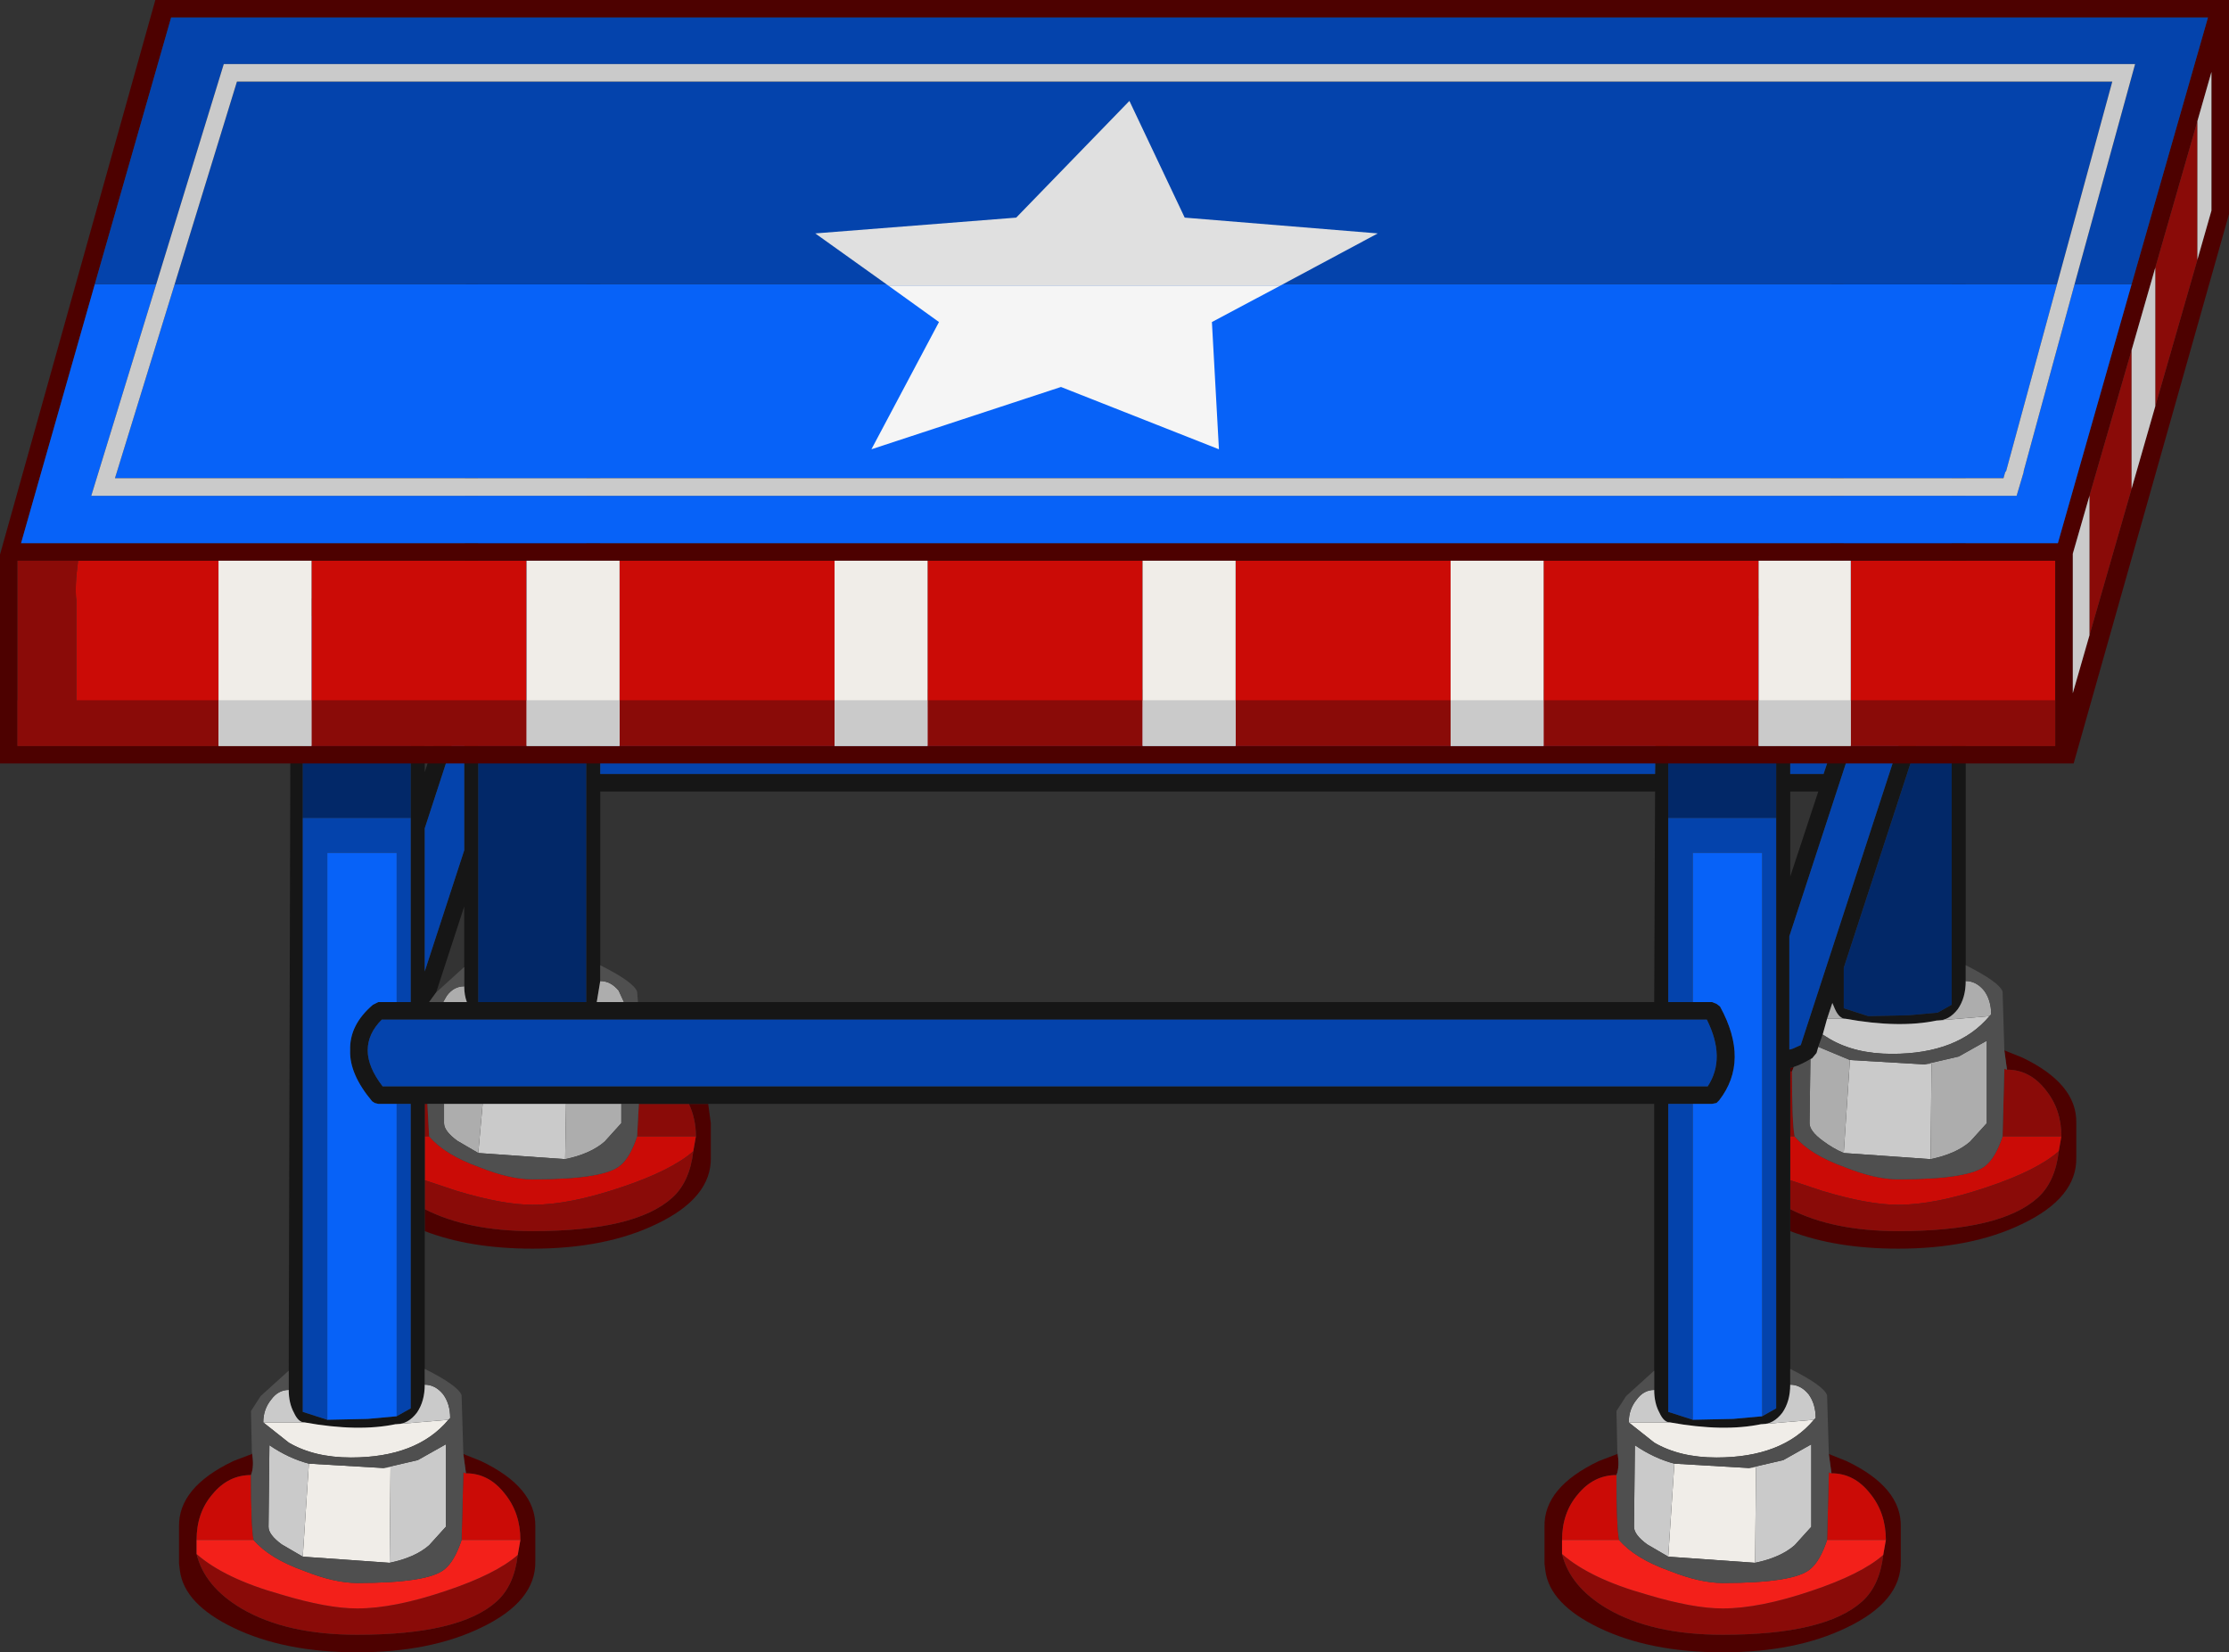 <?xml version="1.0" encoding="UTF-8" standalone="no"?>
<svg xmlns:ffdec="https://www.free-decompiler.com/flash" xmlns:xlink="http://www.w3.org/1999/xlink" ffdec:objectType="shape" height="94.15px" width="127.0px" xmlns="http://www.w3.org/2000/svg">
  <rect width="100%" height="100%" fill="#333333" stroke="none"/>
  <g transform="matrix(1.0, 0.0, 0.0, 1.0, 0.0, 93.3)">
    <path d="M114.2 -33.45 L115.2 -33.05 Q118.35 -31.55 118.3 -29.3 L118.3 -27.35 Q118.35 -25.05 115.2 -23.55 112.3 -22.15 108.15 -22.15 104.6 -22.15 102.0 -23.15 L102.0 -24.4 Q104.45 -23.15 108.15 -23.15 114.0 -23.15 116.1 -25.05 117.1 -25.95 117.3 -27.7 L117.45 -28.55 Q117.45 -30.1 116.55 -31.2 115.65 -32.35 114.35 -32.35 L114.2 -33.45 M104.2 -10.45 L105.2 -10.05 Q108.35 -8.55 108.3 -6.3 L108.3 -4.35 Q108.35 -2.05 105.2 -0.55 102.3 0.85 98.15 0.85 94.0 0.85 91.1 -0.55 88.3 -1.9 88.05 -3.8 L88.0 -4.2 88.0 -6.3 Q87.95 -8.55 91.1 -10.05 L92.15 -10.45 92.15 -10.55 Q92.3 -9.75 92.1 -9.25 90.8 -9.25 89.9 -8.15 89.0 -7.1 89.0 -5.55 L89.0 -4.75 Q89.45 -2.9 91.55 -1.65 94.1 -0.15 98.15 -0.15 104.0 -0.15 106.1 -2.05 107.1 -2.95 107.3 -4.7 L107.45 -5.55 Q107.45 -7.1 106.55 -8.2 105.65 -9.35 104.35 -9.35 L104.2 -10.45 M40.35 -30.4 L40.5 -29.3 40.5 -27.35 Q40.55 -25.05 37.4 -23.55 34.5 -22.15 30.35 -22.15 26.8 -22.15 24.2 -23.15 L24.2 -24.4 Q26.65 -23.15 30.35 -23.15 36.2 -23.15 38.3 -25.05 39.3 -25.95 39.5 -27.7 L39.65 -28.55 Q39.65 -29.55 39.25 -30.4 L40.35 -30.4 M26.4 -10.45 L27.4 -10.05 Q30.55 -8.55 30.5 -6.3 L30.5 -4.35 Q30.55 -2.05 27.4 -0.55 24.5 0.85 20.35 0.85 16.2 0.85 13.3 -0.55 10.5 -1.9 10.25 -3.8 L10.2 -4.2 10.2 -6.3 Q10.15 -8.55 13.3 -10.05 L14.35 -10.45 14.35 -10.55 Q14.5 -9.75 14.3 -9.25 13.0 -9.25 12.1 -8.15 11.2 -7.1 11.2 -5.55 L11.2 -4.75 Q11.65 -2.9 13.75 -1.65 16.3 -0.15 20.35 -0.15 26.2 -0.15 28.3 -2.05 29.3 -2.95 29.5 -4.7 L29.65 -5.55 Q29.65 -7.1 28.75 -8.2 27.85 -9.35 26.55 -9.35 L26.4 -10.45 M102.2 -32.5 L102.1 -32.25 102.0 -32.25 102.0 -32.45 102.2 -32.5" fill="#4d0100" fill-rule="evenodd" stroke="none"/>
    <path d="M24.2 -28.55 L24.45 -28.55 Q25.35 -27.5 27.3 -26.8 29.05 -26.1 30.35 -26.1 34.45 -26.1 35.35 -26.9 35.9 -27.35 36.3 -28.55 L39.65 -28.55 39.5 -27.7 Q38.25 -26.6 35.4 -25.65 32.45 -24.65 30.35 -24.65 28.65 -24.65 26.0 -25.45 L24.2 -26.05 24.2 -28.55 M11.2 -5.55 Q11.2 -7.1 12.1 -8.15 13.0 -9.25 14.3 -9.25 14.3 -6.3 14.45 -5.55 L11.2 -5.55 M26.3 -5.55 L26.4 -9.4 26.55 -9.35 Q27.85 -9.35 28.75 -8.2 29.65 -7.1 29.65 -5.55 L26.3 -5.55 M102.25 -28.55 Q103.15 -27.5 105.1 -26.8 106.85 -26.1 108.15 -26.1 112.25 -26.1 113.15 -26.9 113.7 -27.35 114.1 -28.55 L117.45 -28.55 117.3 -27.7 Q116.05 -26.6 113.2 -25.65 110.25 -24.65 108.15 -24.65 106.45 -24.65 103.8 -25.45 L102.0 -26.05 102.0 -28.55 102.25 -28.55 M107.45 -5.55 L104.1 -5.55 104.2 -9.4 104.35 -9.35 Q105.65 -9.35 106.55 -8.2 107.45 -7.1 107.45 -5.55 M92.25 -5.55 L89.0 -5.55 Q89.0 -7.1 89.9 -8.15 90.8 -9.25 92.1 -9.25 92.1 -6.3 92.25 -5.55" fill="#cb0b06" fill-rule="evenodd" stroke="none"/>
    <path d="M24.45 -28.55 L24.2 -28.55 24.2 -30.4 24.35 -30.4 24.45 -28.55 M24.2 -26.05 L26.0 -25.45 Q28.65 -24.65 30.35 -24.65 32.45 -24.65 35.4 -25.65 38.25 -26.6 39.5 -27.7 39.3 -25.95 38.3 -25.05 36.2 -23.15 30.35 -23.15 26.65 -23.15 24.2 -24.4 L24.2 -26.05 M39.65 -28.55 L36.3 -28.55 36.4 -30.4 39.25 -30.4 Q39.65 -29.55 39.65 -28.55 M29.5 -4.7 Q29.3 -2.95 28.3 -2.05 26.2 -0.15 20.35 -0.15 16.3 -0.15 13.75 -1.65 11.65 -2.9 11.2 -4.75 12.8 -3.35 16.0 -2.45 18.65 -1.65 20.35 -1.65 22.45 -1.65 25.4 -2.65 28.25 -3.6 29.5 -4.7 M102.1 -32.25 Q102.1 -29.3 102.25 -28.55 L102.0 -28.55 102.0 -32.25 102.1 -32.25 M114.1 -28.55 L114.2 -32.4 114.35 -32.35 Q115.65 -32.35 116.55 -31.2 117.45 -30.1 117.45 -28.55 L114.1 -28.55 M102.0 -26.05 L103.8 -25.45 Q106.45 -24.65 108.15 -24.65 110.25 -24.65 113.2 -25.65 116.05 -26.6 117.3 -27.7 117.1 -25.95 116.1 -25.05 114.0 -23.15 108.15 -23.15 104.45 -23.15 102.0 -24.4 L102.0 -26.05 M89.0 -4.75 Q90.6 -3.35 93.8 -2.45 96.45 -1.65 98.15 -1.65 100.25 -1.65 103.2 -2.65 106.05 -3.6 107.3 -4.7 107.1 -2.95 106.1 -2.05 104.0 -0.15 98.15 -0.15 94.1 -0.15 91.55 -1.65 89.45 -2.9 89.0 -4.75" fill="#8a0b08" fill-rule="evenodd" stroke="none"/>
    <path d="M11.2 -5.55 L14.45 -5.55 Q15.35 -4.5 17.3 -3.8 19.05 -3.1 20.35 -3.1 24.45 -3.1 25.35 -3.9 25.9 -4.35 26.3 -5.55 L29.65 -5.55 29.5 -4.7 Q28.25 -3.6 25.4 -2.65 22.45 -1.65 20.35 -1.65 18.65 -1.65 16.0 -2.45 12.8 -3.35 11.2 -4.75 L11.2 -5.55 M89.0 -4.75 L89.0 -5.55 92.25 -5.55 Q93.15 -4.5 95.1 -3.8 96.85 -3.1 98.15 -3.1 102.25 -3.1 103.15 -3.9 103.7 -4.35 104.1 -5.55 L107.45 -5.55 107.3 -4.7 Q106.05 -3.6 103.2 -2.65 100.25 -1.65 98.15 -1.65 96.45 -1.65 93.8 -2.45 90.6 -3.35 89.0 -4.75" fill="#f3201a" fill-rule="evenodd" stroke="none"/>
    <path d="M16.45 -15.2 L16.55 -53.45 Q16.6 -59.05 16.85 -59.2 L23.8 -59.2 24.2 -58.7 24.2 -49.3 26.45 -56.25 26.55 -76.45 Q26.6 -82.05 26.85 -82.2 L33.8 -82.2 34.2 -81.7 34.2 -54.0 94.35 -54.0 Q94.4 -59.05 94.65 -59.2 L101.6 -59.2 102.0 -58.7 102.0 -54.0 104.25 -54.0 104.35 -76.45 Q104.4 -82.05 104.65 -82.2 L111.6 -82.2 112.0 -81.7 112.0 -61.4 112.1 -61.35 112.4 -61.1 112.45 -60.75 112.0 -59.45 112.0 -38.3 112.0 -37.4 Q112.0 -36.45 111.55 -35.8 111.05 -35.15 110.4 -35.15 L110.35 -35.15 Q108.2 -34.7 105.15 -35.25 104.8 -35.25 104.55 -35.8 L104.4 -36.15 104.1 -35.25 103.85 -34.35 103.6 -33.65 103.5 -33.3 103.25 -33.0 103.15 -32.95 Q102.65 -32.65 102.2 -32.5 L102.0 -32.45 102.0 -32.25 102.0 -28.55 102.0 -26.05 102.0 -24.4 102.0 -23.15 102.0 -15.3 102.0 -14.4 Q102.0 -13.45 101.55 -12.8 101.05 -12.15 100.4 -12.15 L100.35 -12.15 Q98.2 -11.7 95.15 -12.25 94.8 -12.25 94.55 -12.8 94.25 -13.35 94.25 -14.1 L94.25 -15.2 94.25 -30.4 40.35 -30.4 39.25 -30.4 36.4 -30.4 35.4 -30.4 32.25 -30.4 27.5 -30.4 25.3 -30.4 24.35 -30.4 24.2 -30.4 24.2 -28.55 24.2 -26.05 24.2 -24.4 24.2 -23.15 24.2 -15.3 24.2 -14.4 Q24.2 -13.45 23.75 -12.8 23.25 -12.15 22.6 -12.15 L22.55 -12.15 Q20.4 -11.7 17.35 -12.25 17.0 -12.25 16.75 -12.8 16.45 -13.35 16.45 -14.1 L16.45 -15.2 M27.25 -81.2 L27.25 -36.2 33.4 -36.2 33.4 -81.2 27.25 -81.2 M23.4 -46.7 L23.4 -58.2 17.25 -58.2 17.25 -46.7 17.25 -12.85 18.65 -12.4 20.95 -12.45 22.6 -12.6 23.4 -13.05 23.4 -30.4 22.6 -30.4 21.55 -30.4 21.35 -30.45 21.2 -30.55 Q19.9 -32.1 19.95 -33.45 19.9 -34.9 21.25 -36.05 L21.55 -36.2 22.6 -36.2 23.4 -36.2 23.4 -46.7 M36.35 -36.2 L94.25 -36.2 94.3 -48.2 34.2 -48.2 34.2 -38.3 34.2 -37.4 34.0 -36.2 35.55 -36.2 36.35 -36.2 M24.2 -37.95 L26.45 -44.85 26.45 -53.0 24.2 -46.1 24.2 -37.95 M26.45 -38.2 L26.45 -41.65 24.85 -36.75 24.45 -36.2 25.25 -36.2 26.6 -36.2 Q26.45 -36.6 26.45 -37.1 L26.45 -38.2 M21.75 -35.2 Q20.95 -34.4 20.95 -33.45 20.95 -32.5 21.8 -31.4 L97.3 -31.4 Q98.35 -33.0 97.25 -35.2 L21.75 -35.2 M34.2 -49.2 L94.3 -49.2 94.35 -53.0 34.2 -53.0 34.2 -49.2 M111.2 -60.9 L111.2 -81.2 105.05 -81.2 105.05 -52.7 107.8 -61.05 108.05 -61.35 108.4 -61.35 108.7 -61.1 108.75 -60.9 108.75 -60.75 101.95 -39.95 101.95 -33.5 102.0 -33.5 102.15 -33.55 102.6 -33.75 111.45 -60.9 111.2 -60.9 M101.2 -46.7 L101.2 -58.2 95.05 -58.2 95.05 -46.7 95.05 -36.2 96.45 -36.2 97.55 -36.2 97.8 -36.1 98.0 -35.95 Q99.7 -32.85 97.95 -30.6 L97.8 -30.45 97.55 -30.4 96.45 -30.4 95.05 -30.4 95.05 -12.85 96.45 -12.4 98.75 -12.45 100.4 -12.6 101.2 -13.05 101.2 -46.7 M104.25 -53.0 L102.0 -53.0 102.0 -49.2 103.9 -49.2 104.25 -50.25 104.25 -53.0 M103.6 -48.2 L102.0 -48.2 102.0 -43.35 103.6 -48.2 M108.75 -35.45 L110.4 -35.6 111.2 -36.05 111.2 -57.0 105.05 -38.15 105.05 -35.85 106.45 -35.4 108.75 -35.45" fill="#161616" fill-rule="evenodd" stroke="none"/>
    <path d="M17.25 -46.7 L23.4 -46.7 23.4 -36.2 22.6 -36.2 22.6 -44.7 18.65 -44.7 18.65 -12.4 17.25 -12.85 17.25 -46.7 M22.6 -30.4 L23.4 -30.4 23.4 -13.05 22.6 -12.6 22.6 -30.4 M24.2 -37.95 L24.2 -46.1 26.45 -53.0 26.45 -44.85 24.2 -37.95 M21.75 -35.2 L97.25 -35.2 Q98.35 -33.0 97.3 -31.4 L21.8 -31.4 Q20.95 -32.5 20.95 -33.45 20.95 -34.4 21.75 -35.2 M34.2 -49.2 L34.2 -53.0 94.35 -53.0 94.3 -49.2 34.2 -49.2 M108.75 -60.9 L111.2 -60.9 111.45 -60.9 102.6 -33.75 102.15 -33.55 102.0 -33.5 101.95 -33.5 101.95 -39.95 108.75 -60.75 108.75 -60.9 M95.05 -46.7 L101.2 -46.7 101.2 -13.05 100.4 -12.6 100.4 -44.7 96.45 -44.7 96.45 -36.2 95.05 -36.2 95.05 -46.7 M96.45 -12.4 L95.05 -12.85 95.05 -30.4 96.45 -30.4 96.45 -12.4 M104.25 -53.0 L104.25 -50.25 103.9 -49.2 102.0 -49.2 102.0 -53.0 104.25 -53.0" fill="#0443ac" fill-rule="evenodd" stroke="none"/>
    <path d="M17.25 -46.7 L17.25 -58.2 23.4 -58.2 23.4 -46.7 17.25 -46.7 M27.25 -81.2 L33.4 -81.2 33.4 -36.2 27.25 -36.2 27.25 -81.2 M108.75 -60.9 L108.7 -61.1 108.4 -61.35 108.05 -61.35 107.8 -61.05 105.05 -52.7 105.05 -81.2 111.2 -81.2 111.2 -60.9 108.75 -60.9 M95.05 -46.7 L95.05 -58.2 101.2 -58.2 101.2 -46.7 95.05 -46.7 M108.75 -35.45 L106.45 -35.4 105.05 -35.85 105.05 -38.15 111.2 -57.0 111.2 -36.05 110.4 -35.6 108.75 -35.45" fill="#022868" fill-rule="evenodd" stroke="none"/>
    <path d="M22.6 -36.2 L21.55 -36.2 21.25 -36.05 Q19.9 -34.9 19.95 -33.45 19.9 -32.1 21.2 -30.55 L21.35 -30.45 21.55 -30.4 22.6 -30.4 22.6 -12.6 20.95 -12.45 18.65 -12.4 18.65 -44.7 22.6 -44.7 22.6 -36.2 M100.4 -12.6 L98.75 -12.45 96.45 -12.4 96.45 -30.4 97.55 -30.4 97.8 -30.45 97.95 -30.6 Q99.7 -32.85 98.0 -35.95 L97.8 -36.1 97.55 -36.2 96.45 -36.2 96.45 -44.7 100.4 -44.7 100.4 -12.6" fill="#0762f8" fill-rule="evenodd" stroke="none"/>
    <path d="M17.35 -12.25 Q20.4 -11.7 22.55 -12.15 L22.6 -12.15 25.55 -12.4 Q23.75 -10.25 20.0 -10.25 17.9 -10.25 16.45 -11.1 L15.0 -12.25 17.35 -12.25 M17.25 -4.6 L17.6 -9.9 21.85 -9.65 22.25 -9.7 22.2 -4.25 17.25 -4.6 M92.8 -12.25 L95.15 -12.25 Q98.2 -11.7 100.35 -12.15 L100.4 -12.15 103.35 -12.4 Q101.55 -10.25 97.8 -10.25 95.7 -10.25 94.25 -11.1 L92.8 -12.25 M99.65 -9.65 L100.05 -9.7 100.0 -4.25 95.05 -4.6 95.4 -9.9 99.65 -9.65" fill="#f0ede8" fill-rule="evenodd" stroke="none"/>
    <path d="M16.45 -14.1 Q16.45 -13.35 16.75 -12.8 17.0 -12.25 17.35 -12.25 L15.0 -12.25 Q15.0 -13.0 15.45 -13.55 15.85 -14.1 16.45 -14.1 M22.6 -12.15 Q23.25 -12.15 23.75 -12.8 24.2 -13.45 24.2 -14.4 24.8 -14.4 25.25 -13.85 25.65 -13.3 25.65 -12.5 L25.55 -12.4 22.6 -12.15 M27.25 -27.6 L27.5 -30.4 32.25 -30.4 32.2 -27.25 27.25 -27.6 M17.25 -4.6 L16.05 -5.3 Q15.3 -5.85 15.3 -6.3 L15.35 -10.95 Q16.45 -10.2 17.6 -9.9 L17.25 -4.6 M21.85 -9.65 L23.8 -10.1 25.4 -11.0 25.4 -6.3 24.45 -5.25 Q23.65 -4.55 22.2 -4.25 L22.25 -9.7 21.85 -9.65 M113.35 -35.4 Q111.55 -33.25 107.8 -33.25 105.7 -33.25 104.25 -34.1 L103.85 -34.35 104.1 -35.25 105.15 -35.25 Q108.2 -34.7 110.35 -35.15 L110.4 -35.15 113.35 -35.4 M105.4 -32.9 L109.65 -32.65 110.05 -32.7 110.0 -27.25 105.05 -27.6 105.4 -32.9 M92.8 -12.25 Q92.8 -13.0 93.25 -13.55 93.65 -14.1 94.25 -14.1 94.25 -13.35 94.55 -12.8 94.8 -12.25 95.15 -12.25 L92.8 -12.25 M100.0 -4.25 L100.05 -9.7 99.65 -9.65 101.6 -10.1 103.2 -11.0 103.2 -6.3 102.25 -5.25 Q101.45 -4.55 100.0 -4.25 M95.4 -9.9 L95.05 -4.6 93.85 -5.3 Q93.1 -5.85 93.1 -6.3 L93.15 -10.95 Q94.25 -10.2 95.4 -9.9 M103.35 -12.4 L100.4 -12.15 Q101.05 -12.15 101.55 -12.8 102.0 -13.45 102.0 -14.4 102.6 -14.4 103.05 -13.85 103.45 -13.3 103.45 -12.5 L103.35 -12.4" fill="#cacaca" fill-rule="evenodd" stroke="none"/>
    <path d="M35.55 -36.2 L34.0 -36.2 34.2 -37.4 Q34.8 -37.4 35.25 -36.85 L35.55 -36.2 M26.45 -37.1 Q26.45 -36.6 26.6 -36.2 L25.25 -36.2 25.45 -36.55 Q25.85 -37.1 26.45 -37.1 M27.25 -27.6 L26.05 -28.3 Q25.3 -28.85 25.3 -29.3 L25.3 -30.4 27.5 -30.4 27.25 -27.6 M32.25 -30.4 L35.4 -30.4 35.4 -29.3 34.45 -28.25 Q33.65 -27.55 32.2 -27.25 L32.25 -30.4 M112.0 -37.4 Q112.6 -37.4 113.05 -36.85 113.45 -36.3 113.45 -35.5 L113.35 -35.4 110.4 -35.15 Q111.05 -35.15 111.55 -35.8 112.0 -36.45 112.0 -37.4 M103.6 -33.65 L105.4 -32.9 105.05 -27.6 Q104.45 -27.85 103.85 -28.3 103.1 -28.85 103.1 -29.3 L103.15 -32.95 103.25 -33.0 103.5 -33.3 103.6 -33.65 M109.65 -32.65 L111.6 -33.1 113.2 -34.0 113.2 -29.3 112.25 -28.25 Q111.45 -27.55 110.0 -27.25 L110.05 -32.7 109.65 -32.65 M105.15 -35.25 L104.1 -35.25 104.4 -36.15 104.55 -35.8 Q104.8 -35.25 105.15 -35.25" fill="#adadad" fill-rule="evenodd" stroke="none"/>
    <path d="M112.0 -38.3 Q113.9 -37.35 114.1 -36.8 L114.2 -33.45 114.35 -32.35 114.2 -32.4 114.1 -28.55 Q113.7 -27.35 113.15 -26.9 112.25 -26.1 108.15 -26.1 106.85 -26.1 105.1 -26.8 103.15 -27.5 102.25 -28.55 102.1 -29.3 102.1 -32.25 L102.2 -32.5 Q102.65 -32.65 103.15 -32.95 L103.1 -29.3 Q103.1 -28.85 103.85 -28.3 104.45 -27.85 105.05 -27.6 L110.0 -27.25 Q111.45 -27.55 112.25 -28.25 L113.2 -29.3 113.2 -34.0 111.6 -33.1 109.65 -32.65 105.4 -32.9 103.6 -33.65 103.85 -34.35 104.25 -34.1 Q105.7 -33.25 107.8 -33.25 111.55 -33.25 113.35 -35.4 L113.45 -35.5 Q113.45 -36.3 113.05 -36.85 112.6 -37.4 112.0 -37.4 L112.0 -38.3 M102.0 -15.3 Q103.9 -14.35 104.1 -13.8 L104.2 -10.45 104.35 -9.35 104.2 -9.4 104.1 -5.55 Q103.7 -4.35 103.15 -3.9 102.25 -3.1 98.15 -3.1 96.85 -3.1 95.1 -3.8 93.15 -4.5 92.25 -5.55 92.1 -6.3 92.1 -9.25 92.3 -9.75 92.15 -10.55 L92.1 -12.9 92.65 -13.75 94.25 -15.2 94.25 -14.1 Q93.65 -14.1 93.25 -13.55 92.8 -13.0 92.8 -12.25 L94.25 -11.1 Q95.7 -10.25 97.8 -10.25 101.55 -10.25 103.35 -12.4 L103.45 -12.5 Q103.45 -13.3 103.05 -13.85 102.6 -14.4 102.0 -14.4 L102.0 -15.3 M24.2 -15.3 Q26.1 -14.35 26.3 -13.8 L26.4 -10.45 26.55 -9.35 26.4 -9.4 26.3 -5.55 Q25.9 -4.35 25.35 -3.9 24.45 -3.1 20.35 -3.1 19.05 -3.1 17.3 -3.8 15.35 -4.5 14.45 -5.55 14.3 -6.3 14.3 -9.25 14.5 -9.75 14.35 -10.55 L14.3 -12.9 14.85 -13.75 16.45 -15.2 16.45 -14.1 Q15.85 -14.1 15.45 -13.55 15.0 -13.0 15.0 -12.25 L16.45 -11.1 Q17.9 -10.25 20.0 -10.25 23.75 -10.25 25.55 -12.4 L25.65 -12.5 Q25.65 -13.3 25.25 -13.85 24.8 -14.4 24.2 -14.4 L24.2 -15.3 M34.2 -38.3 Q36.1 -37.35 36.3 -36.8 L36.35 -36.2 35.55 -36.2 35.25 -36.85 Q34.8 -37.4 34.2 -37.4 L34.2 -38.3 M24.85 -36.75 L26.45 -38.2 26.45 -37.1 Q25.85 -37.1 25.45 -36.55 L25.25 -36.2 24.45 -36.2 24.85 -36.75 M36.3 -28.55 Q35.9 -27.35 35.35 -26.9 34.45 -26.1 30.35 -26.1 29.05 -26.1 27.3 -26.8 25.35 -27.5 24.45 -28.55 L24.35 -30.4 25.3 -30.4 25.3 -29.3 Q25.3 -28.85 26.05 -28.3 L27.25 -27.6 32.2 -27.25 Q33.65 -27.55 34.45 -28.25 L35.4 -29.3 35.4 -30.4 36.4 -30.4 36.3 -28.55 M17.6 -9.9 Q16.45 -10.2 15.35 -10.95 L15.3 -6.3 Q15.3 -5.85 16.05 -5.3 L17.25 -4.6 22.2 -4.25 Q23.65 -4.55 24.45 -5.25 L25.4 -6.3 25.4 -11.0 23.8 -10.1 21.85 -9.65 17.6 -9.9 M100.0 -4.25 Q101.45 -4.55 102.25 -5.25 L103.2 -6.3 103.2 -11.0 101.6 -10.1 99.65 -9.65 95.4 -9.9 Q94.25 -10.2 93.15 -10.95 L93.1 -6.3 Q93.1 -5.85 93.85 -5.3 L95.05 -4.6 100.0 -4.25" fill="#4f4f4f" fill-rule="evenodd" stroke="none"/>
    <path d="M47.55 -61.35 L47.55 -50.8 35.3 -50.8 35.3 -61.35 47.55 -61.35 M52.85 -50.8 L52.85 -61.35 65.1 -61.35 65.1 -50.8 52.85 -50.8 M70.4 -50.8 L70.4 -61.35 82.65 -61.35 82.65 -50.8 70.4 -50.8 M4.45 -61.35 L12.45 -61.35 12.45 -50.8 4.4 -50.8 4.35 -51.75 4.35 -59.1 Q4.25 -59.85 4.45 -61.35 M17.75 -61.35 L30.0 -61.35 30.0 -50.8 17.75 -50.8 17.75 -61.35 M87.95 -50.8 L87.95 -61.35 100.2 -61.35 100.2 -50.8 87.95 -50.8 M105.45 -50.8 L105.45 -61.35 117.1 -61.35 117.1 -50.8 105.45 -50.8" fill="#cb0b06" fill-rule="evenodd" stroke="none"/>
    <path d="M47.55 -50.8 L52.85 -50.8 65.1 -50.8 70.4 -50.8 82.65 -50.8 87.95 -50.8 100.2 -50.8 105.45 -50.8 117.1 -50.8 117.1 -61.35 105.45 -61.35 100.2 -61.35 87.95 -61.35 82.65 -61.35 70.4 -61.35 65.1 -61.35 52.85 -61.35 47.55 -61.35 35.3 -61.35 30.0 -61.35 17.75 -61.35 12.45 -61.35 4.45 -61.35 1.0 -61.35 1.0 -50.8 4.4 -50.8 12.45 -50.8 17.75 -50.8 30.0 -50.8 35.3 -50.8 47.55 -50.8 M121.45 -77.1 L125.8 -92.3 9.75 -92.3 5.4 -77.1 1.2 -62.35 117.25 -62.35 121.45 -77.1 M0.0 -49.8 L0.0 -61.7 8.85 -93.3 127.0 -93.3 127.0 -81.1 118.15 -49.8 0.0 -49.8 M125.2 -78.5 L126.0 -81.3 126.0 -84.3 126.1 -84.6 126.0 -84.3 126.0 -89.2 125.2 -86.4 122.8 -78.05 121.45 -73.35 119.05 -65.05 118.1 -61.75 118.1 -53.8 119.05 -57.1 121.45 -65.45 122.8 -70.15 125.2 -78.5" fill="#4d0100" fill-rule="evenodd" stroke="none"/>
    <path d="M4.4 -50.8 L1.0 -50.8 1.0 -61.35 4.45 -61.35 Q4.25 -59.85 4.35 -59.1 L4.35 -51.75 4.4 -50.8 M125.2 -78.5 L122.8 -70.15 122.8 -78.05 125.2 -86.4 125.2 -78.5 M121.45 -65.45 L119.05 -57.1 119.05 -65.05 121.45 -73.35 121.45 -65.45" fill="#8a0b08" fill-rule="evenodd" stroke="none"/>
    <path d="M9.95 -77.1 L117.2 -77.1 114.3 -66.45 114.25 -66.4 114.15 -66.05 6.55 -66.05 9.95 -77.1 M118.2 -77.1 L121.45 -77.1 117.25 -62.35 1.2 -62.35 5.4 -77.1 8.9 -77.1 5.2 -65.05 114.9 -65.05 115.3 -66.4 115.3 -66.45 118.2 -77.1" fill="#0762f8" fill-rule="evenodd" stroke="none"/>
    <path d="M9.95 -77.1 L13.5 -88.65 120.35 -88.65 117.2 -77.1 9.95 -77.1 M118.2 -77.1 L121.65 -89.65 12.75 -89.65 8.9 -77.1 5.4 -77.1 9.75 -92.3 125.8 -92.3 121.45 -77.1 118.2 -77.1" fill="#0443ac" fill-rule="evenodd" stroke="none"/>
    <path d="M47.55 -50.8 L47.55 -61.35 52.85 -61.35 52.85 -50.8 47.55 -50.8 M35.3 -61.35 L35.3 -50.8 30.0 -50.8 30.0 -61.35 35.3 -61.35 M70.4 -61.35 L70.4 -50.8 65.1 -50.8 65.1 -61.35 70.4 -61.35 M82.65 -50.8 L82.65 -61.35 87.95 -61.35 87.95 -50.8 82.65 -50.8 M12.45 -61.35 L17.75 -61.35 17.75 -50.8 12.45 -50.8 12.45 -61.35 M100.2 -50.8 L100.2 -61.35 105.45 -61.35 105.45 -50.8 100.2 -50.8" fill="#f0ede8" fill-rule="evenodd" stroke="none"/>
    <path d="M117.2 -77.1 L120.35 -88.65 13.5 -88.65 9.95 -77.1 6.55 -66.05 114.15 -66.05 114.25 -66.4 114.3 -66.45 117.2 -77.1 M8.9 -77.1 L12.75 -89.65 121.65 -89.65 118.2 -77.1 115.3 -66.45 115.3 -66.4 114.9 -65.05 5.2 -65.05 8.9 -77.1 M125.2 -86.4 L126.0 -89.2 126.0 -84.3 126.1 -84.6 126.0 -84.3 126.0 -81.3 125.2 -78.5 125.2 -86.4 M122.8 -70.15 L121.45 -65.45 121.45 -73.35 122.8 -78.05 122.8 -70.15 M119.05 -57.1 L118.1 -53.8 118.1 -61.75 119.05 -65.05 119.05 -57.1" fill="#cacaca" fill-rule="evenodd" stroke="none"/>
    <path d="M47.55 -53.4 L47.55 -50.8 35.3 -50.8 35.3 -53.4 47.55 -53.4 M52.85 -50.8 L52.85 -53.4 65.1 -53.4 65.1 -50.8 52.85 -50.8 M70.4 -53.4 L82.65 -53.4 82.65 -50.8 70.4 -50.8 70.4 -53.4 M87.95 -53.4 L100.2 -53.4 100.2 -50.8 87.95 -50.8 87.95 -53.4 M105.45 -53.4 L117.1 -53.4 117.1 -50.8 105.45 -50.8 105.45 -53.4 M12.45 -50.8 L1.0 -50.8 1.0 -53.4 12.45 -53.4 12.45 -50.8 M17.75 -53.4 L30.0 -53.4 30.0 -50.8 17.75 -50.8 17.75 -53.4" fill="#8a0b08" fill-rule="evenodd" stroke="none"/>
    <path d="M47.55 -53.4 L52.85 -53.4 52.85 -50.8 47.55 -50.8 47.55 -53.4 M65.1 -53.4 L70.4 -53.4 70.4 -50.8 65.1 -50.8 65.1 -53.4 M82.65 -53.4 L87.95 -53.4 87.95 -50.8 82.65 -50.8 82.65 -53.4 M100.2 -53.4 L105.45 -53.4 105.45 -50.8 100.2 -50.8 100.2 -53.4 M12.45 -53.4 L17.75 -53.4 17.75 -50.8 12.45 -50.8 12.45 -53.4 M30.0 -53.4 L35.3 -53.4 35.3 -50.8 30.0 -50.8 30.0 -53.4" fill="#cacaca" fill-rule="evenodd" stroke="none"/>
    <path d="M50.65 -77.0 L46.45 -80.0 57.9 -80.9 64.35 -87.55 67.5 -80.9 78.5 -80.0 72.9 -77.0 50.65 -77.0" fill="#e0e0e0" fill-rule="evenodd" stroke="none"/>
    <path d="M72.9 -77.0 L69.05 -74.95 69.45 -67.7 60.45 -71.25 49.65 -67.7 53.5 -74.95 50.65 -77.0 72.9 -77.0" fill="#f5f5f5" fill-rule="evenodd" stroke="none"/>
  </g>
</svg>
